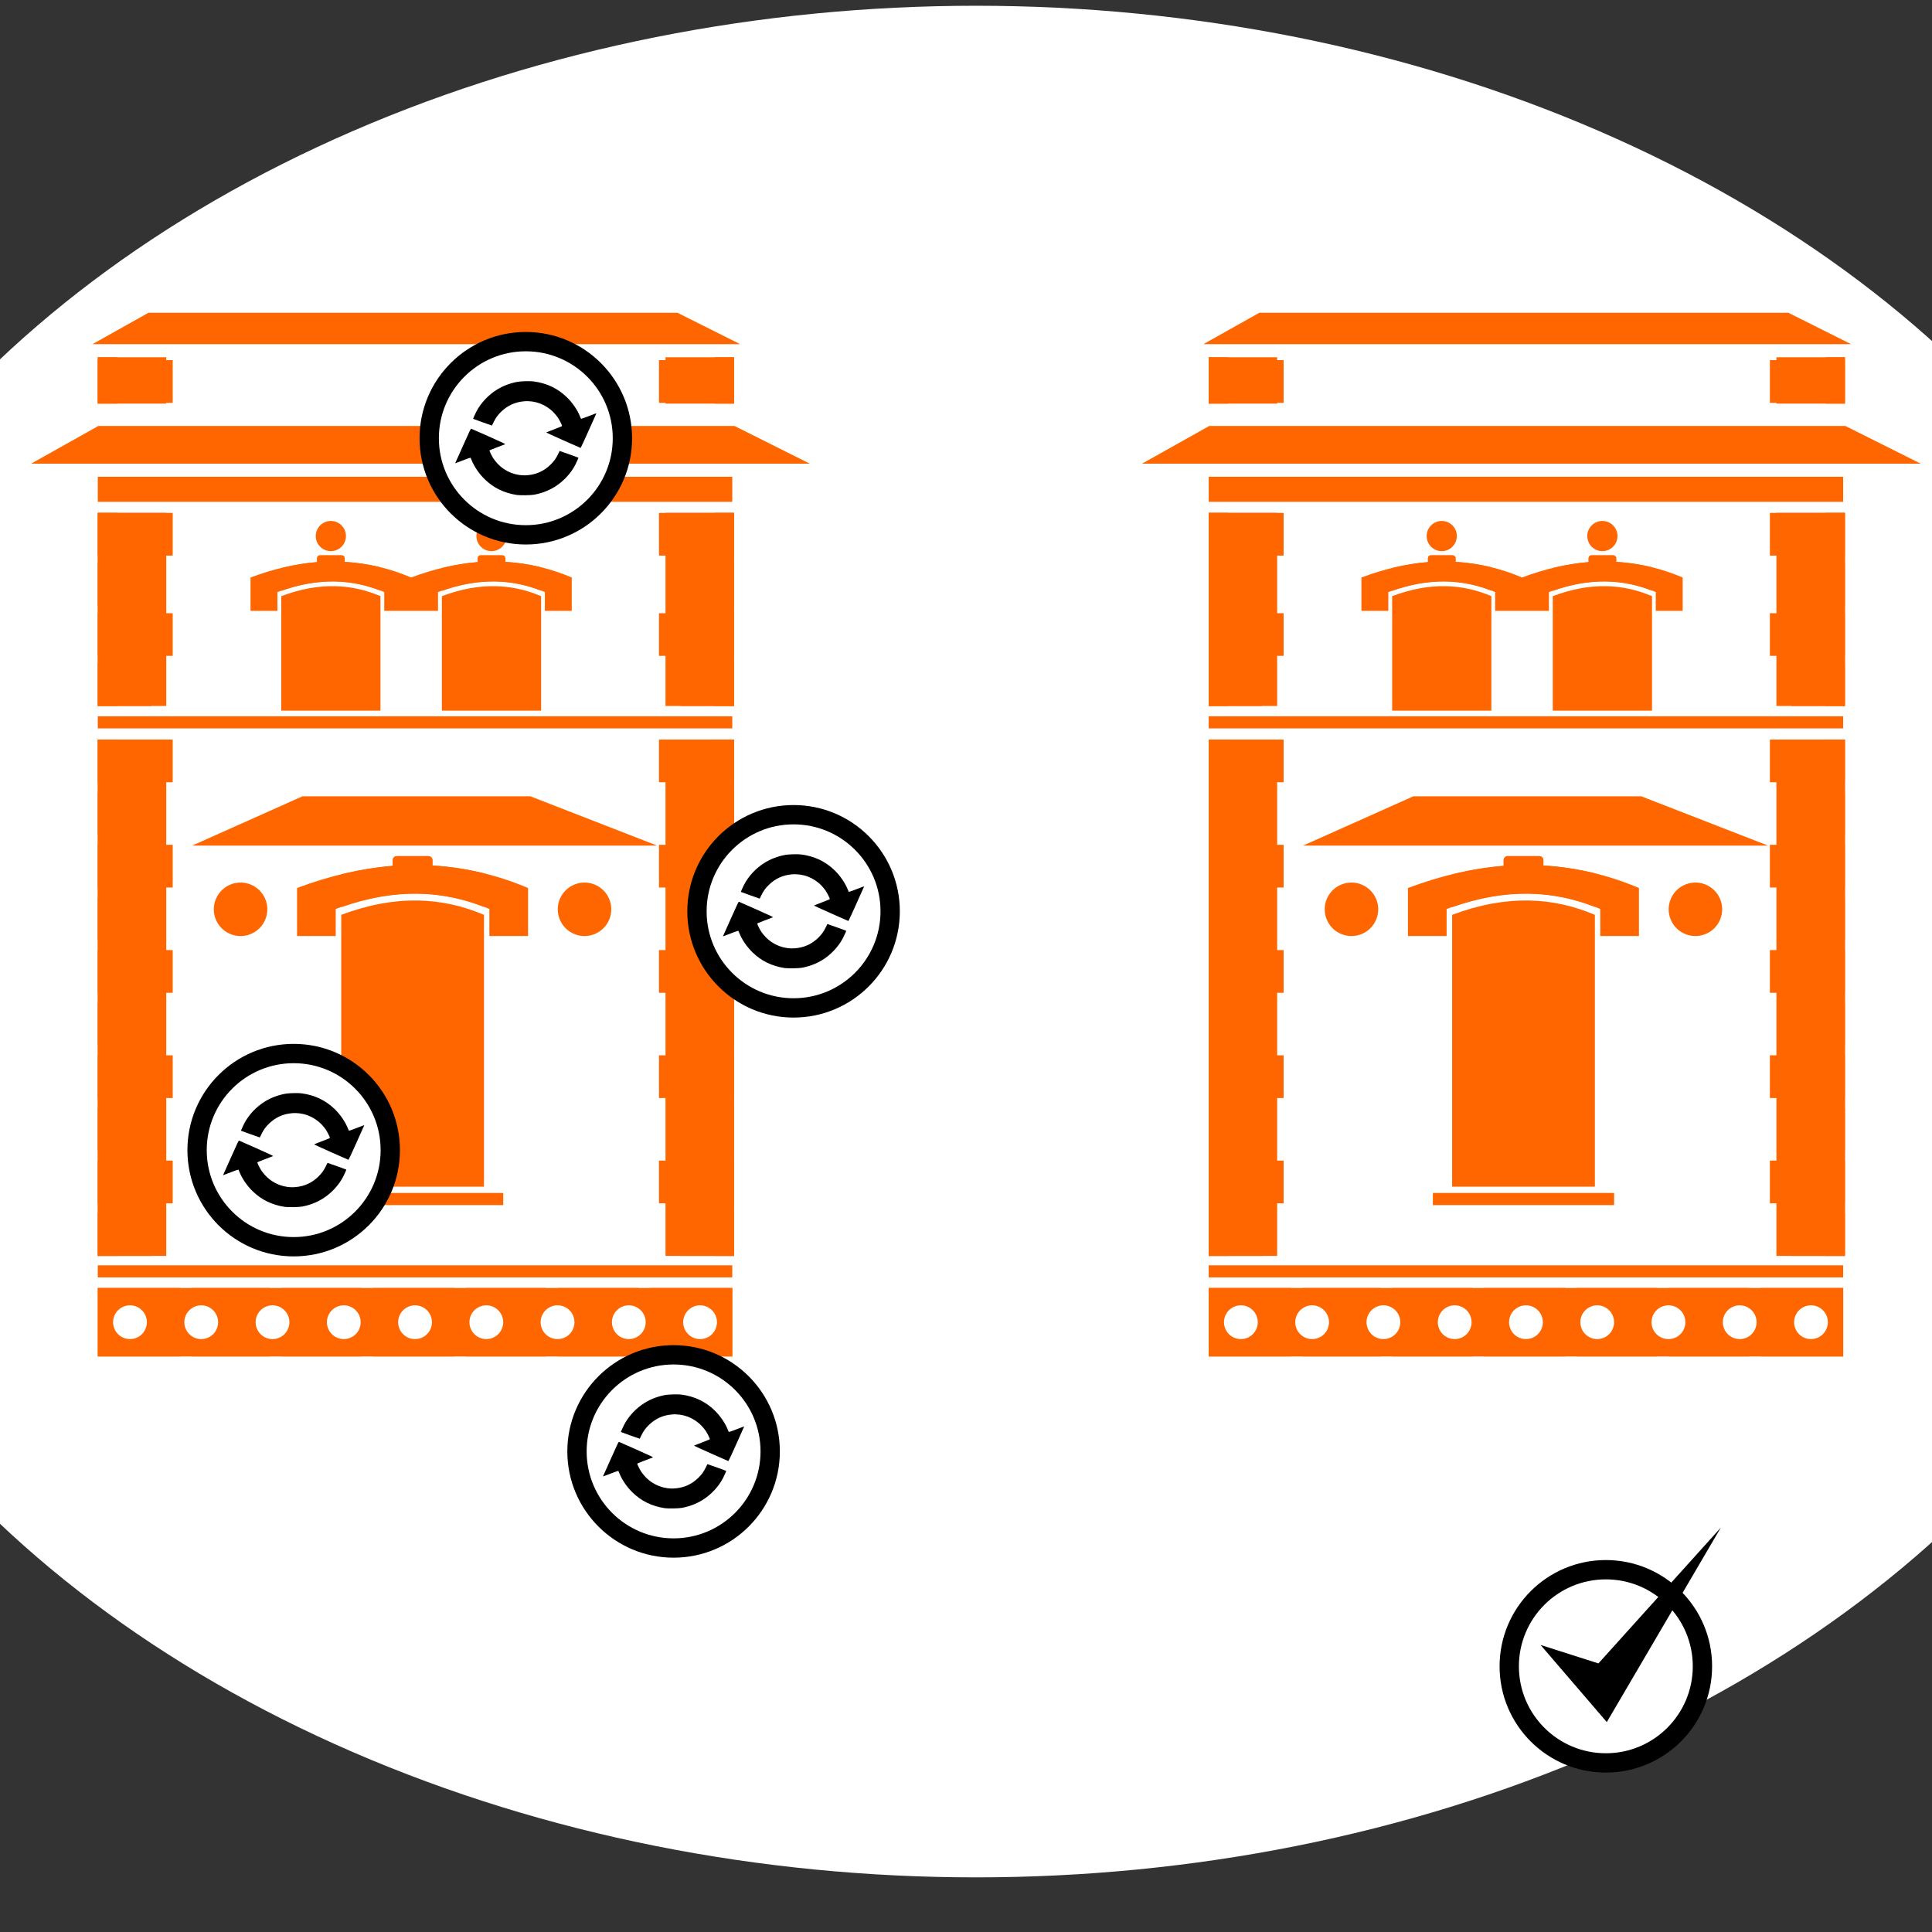 <?xml version="1.0" encoding="UTF-8" standalone="no"?>
<svg xmlns="http://www.w3.org/2000/svg" viewBox="0 0 100 100" height="25" width="25">

    <rect x="0" y="0" width="100" height="100" fill="#333333" stroke="none"/>

    <g id="foro-boario-torri-bg" style="fill:#ff6600;fill-opacity:1">
        <ellipse ry="48.437" rx="64.523" cy="48.735" cx="50.514" id="path8237" style="display:inline;opacity:1;vector-effect:none;fill:#ffffff;fill-opacity:1;stroke:none;stroke-width:1;stroke-linecap:round;stroke-linejoin:round;stroke-miterlimit:4;stroke-dasharray:none;stroke-dashoffset:0;stroke-opacity:1;paint-order:markers fill stroke" />
        <path id="path2178" d="M 7.682 16.189 L 4.789 17.812 L 38.309 17.812 L 35.066 16.189 L 7.682 16.189 z M 65.182 16.189 L 62.289 17.812 L 95.809 17.812 L 92.566 16.189 L 65.182 16.189 z M 5.088 22.049 L 1.609 24 L 41.918 24 L 38.02 22.049 L 5.088 22.049 z M 62.588 22.049 L 59.109 24 L 99.418 24 L 95.52 22.049 L 62.588 22.049 z M 5.062 24.678 L 5.062 25.973 L 37.902 25.973 L 37.902 24.678 L 5.062 24.678 z M 62.562 24.678 L 62.562 25.973 L 95.402 25.973 L 95.402 24.678 L 62.562 24.678 z M 5.061 37.074 L 5.061 37.701 L 37.902 37.701 L 37.902 37.074 L 5.061 37.074 z M 62.561 37.074 L 62.561 37.701 L 95.402 37.701 L 95.402 37.074 L 62.561 37.074 z " style="fill:#ff6600;fill-opacity:1;stroke:none;stroke-width:0.578;stroke-linecap:butt;stroke-linejoin:miter;stroke-miterlimit:4;stroke-dasharray:none;stroke-opacity:1" />
    </g>
    <g id="torri-basso">
        <path id="torri-basso-finestra" d="M 15.658 41.215 L 9.947 43.768 L 34.012 43.768 L 27.449 41.215 L 15.658 41.215 z M 73.158 41.215 L 67.447 43.768 L 91.512 43.768 L 84.949 41.215 L 73.158 41.215 z M 21.617 46.609 C 20.393 46.59 19.082 46.818 17.662 47.352 L 17.662 61.42 L 25.051 61.42 L 25.051 47.352 C 23.98 46.896 22.842 46.629 21.617 46.609 z M 79.117 46.609 C 77.893 46.59 76.582 46.818 75.162 47.352 L 75.162 61.42 L 82.551 61.42 L 82.551 47.352 C 81.48 46.896 80.342 46.629 79.117 46.609 z M 16.664 61.748 L 16.664 62.375 L 26.047 62.375 L 26.047 61.748 L 16.664 61.748 z M 74.164 61.748 L 74.164 62.375 L 83.547 62.375 L 83.547 61.748 L 74.164 61.748 z " style="fill:#ff6600;fill-opacity:1;stroke:none;stroke-width:0.578;stroke-linecap:butt;stroke-linejoin:miter;stroke-miterlimit:4;stroke-dasharray:none;stroke-opacity:1" />
        <path class="identikit-option identikit-option-1 identikit-option-3" id="torri-basso-fregio-grande" d="M 20.539 44.312 C 20.42 44.312 20.328 44.405 20.328 44.523 L 20.328 44.816 C 18.768 44.942 17.123 45.306 15.375 45.963 L 15.375 48.449 L 17.377 48.449 L 17.377 47.049 C 20.435 45.899 23.024 46.068 25.33 47.049 L 25.33 48.449 L 27.332 48.449 L 27.332 45.963 C 25.779 45.302 24.133 44.901 22.383 44.799 L 22.383 44.523 C 22.383 44.405 22.287 44.312 22.168 44.312 L 20.539 44.312 z M 78.039 44.312 C 77.92 44.312 77.828 44.405 77.828 44.523 L 77.828 44.816 C 76.268 44.942 74.623 45.306 72.875 45.963 L 72.875 48.449 L 74.877 48.449 L 74.877 47.049 C 77.935 45.899 80.524 46.068 82.83 47.049 L 82.83 48.449 L 84.832 48.449 L 84.832 45.963 C 83.279 45.302 81.633 44.901 79.883 44.799 L 79.883 44.523 C 79.883 44.405 79.787 44.312 79.668 44.312 L 78.039 44.312 z " style="opacity:1;vector-effect:none;fill:#ff6600;fill-opacity:1;stroke:none;stroke-width:1.237;stroke-linecap:round;stroke-linejoin:round;stroke-miterlimit:4;stroke-dasharray:none;stroke-dashoffset:0;stroke-opacity:1;paint-order:markers fill stroke" />
        <path class="identikit-option identikit-option-2 identikit-option-4" id="torri-basso-fregio-piccolo" d="M 20.539 44.312 C 20.42 44.312 20.328 44.405 20.328 44.523 L 20.328 44.816 C 19.467 44.886 18.578 45.034 17.662 45.258 L 17.662 46.955 C 20.473 45.965 22.889 46.094 25.051 46.943 L 25.051 45.205 C 24.189 44.993 23.303 44.852 22.385 44.799 L 22.385 44.523 C 22.385 44.405 22.287 44.312 22.168 44.312 L 20.539 44.312 z M 78.039 44.312 C 77.92 44.312 77.828 44.405 77.828 44.523 L 77.828 44.816 C 76.967 44.886 76.078 45.034 75.162 45.258 L 75.162 46.955 C 77.973 45.965 80.389 46.094 82.551 46.943 L 82.551 45.205 C 81.689 44.993 80.803 44.852 79.885 44.799 L 79.885 44.523 C 79.885 44.405 79.787 44.312 79.668 44.312 L 78.039 44.312 z " style="opacity:1;vector-effect:none;fill:#ff6600;fill-opacity:1;stroke:none;stroke-width:0.931;stroke-linecap:round;stroke-linejoin:round;stroke-miterlimit:4;stroke-dasharray:none;stroke-dashoffset:0;stroke-opacity:1;paint-order:markers fill stroke" />
        <path class="identikit-option identikit-option-1 identikit-option-2" id="torri-basso-tondi" d="M 12.451 45.682 A 1.384 1.384 0 0 0 11.068 47.066 A 1.384 1.384 0 0 0 12.451 48.449 A 1.384 1.384 0 0 0 13.836 47.066 A 1.384 1.384 0 0 0 12.451 45.682 z M 30.256 45.682 A 1.384 1.384 0 0 0 28.871 47.066 A 1.384 1.384 0 0 0 30.256 48.449 A 1.384 1.384 0 0 0 31.639 47.066 A 1.384 1.384 0 0 0 30.256 45.682 z M 69.951 45.682 A 1.384 1.384 0 0 0 68.568 47.066 A 1.384 1.384 0 0 0 69.951 48.449 A 1.384 1.384 0 0 0 71.336 47.066 A 1.384 1.384 0 0 0 69.951 45.682 z M 87.756 45.682 A 1.384 1.384 0 0 0 86.371 47.066 A 1.384 1.384 0 0 0 87.756 48.449 A 1.384 1.384 0 0 0 89.139 47.066 A 1.384 1.384 0 0 0 87.756 45.682 z " style="opacity:1;vector-effect:none;fill:#ff6600;fill-opacity:1;stroke:none;stroke-width:1;stroke-linecap:round;stroke-linejoin:round;stroke-miterlimit:4;stroke-dasharray:none;stroke-dashoffset:0;stroke-opacity:1;paint-order:markers fill stroke" />
        <g id="g2298" style="display:inline" transform="translate(-78.937,48.378)">
            <circle r="5" cy="11.153" cx="94.138" id="circle2294" style="opacity:1;vector-effect:none;fill:#ffffff;fill-opacity:1;stroke:#000000;stroke-width:1;stroke-linecap:round;stroke-linejoin:round;stroke-miterlimit:4;stroke-dasharray:none;stroke-dashoffset:0;stroke-opacity:1;paint-order:markers fill stroke" />
            <path style="fill:#000000;stroke-width:0.014" d="m 93.68,14.091 c -0.667,-0.103 -1.207,-0.366 -1.669,-0.815 -0.294,-0.285 -0.555,-0.67 -0.688,-1.015 -0.018,-0.047 -0.038,-0.091 -0.044,-0.098 -0.009,-0.01 -0.276,0.086 -0.732,0.264 -0.064,0.025 -0.068,0.025 -0.056,0.002 0.007,-0.014 0.188,-0.419 0.403,-0.901 0.354,-0.794 0.393,-0.875 0.42,-0.868 0.016,0.004 0.424,0.184 0.907,0.4 0.827,0.37 0.875,0.393 0.836,0.408 -0.023,0.009 -0.214,0.081 -0.424,0.161 -0.346,0.132 -0.381,0.148 -0.374,0.174 0.022,0.076 0.143,0.31 0.215,0.418 0.044,0.067 0.141,0.184 0.214,0.26 0.404,0.421 0.968,0.635 1.541,0.585 0.46,-0.04 0.844,-0.215 1.177,-0.534 0.177,-0.171 0.286,-0.319 0.392,-0.536 0.048,-0.098 0.089,-0.181 0.091,-0.184 0.003,-0.004 0.963,0.338 0.973,0.347 0.007,0.006 -0.098,0.243 -0.163,0.369 -0.234,0.454 -0.63,0.875 -1.079,1.149 -0.318,0.194 -0.663,0.325 -1.054,0.398 -0.166,0.031 -0.719,0.04 -0.886,0.015 z m 2.396,-2.832 c -0.485,-0.217 -0.882,-0.398 -0.882,-0.403 1.08e-4,-0.005 0.187,-0.079 0.414,-0.166 0.376,-0.143 0.413,-0.159 0.405,-0.186 -0.022,-0.076 -0.143,-0.31 -0.215,-0.419 C 95.755,10.019 95.659,9.903 95.586,9.826 95.182,9.406 94.618,9.191 94.045,9.241 93.586,9.281 93.201,9.456 92.868,9.776 92.691,9.946 92.582,10.095 92.476,10.312 c -0.048,0.098 -0.089,0.181 -0.091,0.184 -0.003,0.004 -0.963,-0.338 -0.973,-0.347 -0.007,-0.006 0.098,-0.243 0.163,-0.369 0.234,-0.454 0.63,-0.875 1.079,-1.149 0.322,-0.196 0.67,-0.327 1.062,-0.399 0.167,-0.031 0.645,-0.043 0.816,-0.021 0.682,0.088 1.255,0.359 1.732,0.822 0.294,0.285 0.555,0.67 0.688,1.015 0.018,0.047 0.038,0.091 0.044,0.098 0.009,0.01 0.276,-0.086 0.732,-0.264 0.064,-0.025 0.068,-0.025 0.056,-0.002 -0.007,0.014 -0.188,0.419 -0.403,0.9 -0.215,0.481 -0.397,0.875 -0.406,0.875 -0.009,-1.85e-4 -0.412,-0.178 -0.898,-0.395 z" id="path2296" />
        </g>
    </g>
    <g id="torri-bordo">
        <path class="identikit-option identikit-option-1" id="torri-bordo-scacchi" d="M 5.061 18.641 L 5.061 20.852 L 8.939 20.852 L 8.939 18.641 L 5.061 18.641 z M 34.109 18.641 L 34.109 20.852 L 37.99 20.852 L 37.99 18.641 L 34.109 18.641 z M 62.561 18.641 L 62.561 20.852 L 66.439 20.852 L 66.439 18.641 L 62.561 18.641 z M 91.609 18.641 L 91.609 20.852 L 95.49 20.852 L 95.49 18.641 L 91.609 18.641 z M 5.061 26.547 L 5.061 28.758 L 8.939 28.758 L 8.939 26.547 L 5.061 26.547 z M 34.109 26.547 L 34.109 28.758 L 37.99 28.758 L 37.99 26.547 L 34.109 26.547 z M 62.561 26.547 L 62.561 28.758 L 66.439 28.758 L 66.439 26.547 L 62.561 26.547 z M 91.609 26.547 L 91.609 28.758 L 95.49 28.758 L 95.49 26.547 L 91.609 26.547 z M 5.061 29.143 L 5.061 31.354 L 7.824 31.354 L 7.824 29.143 L 5.061 29.143 z M 35.227 29.143 L 35.227 31.354 L 37.99 31.354 L 37.99 29.143 L 35.227 29.143 z M 62.561 29.143 L 62.561 31.354 L 65.324 31.354 L 65.324 29.143 L 62.561 29.143 z M 92.727 29.143 L 92.727 31.354 L 95.49 31.354 L 95.49 29.143 L 92.727 29.143 z M 5.061 31.74 L 5.061 33.947 L 8.939 33.947 L 8.939 31.74 L 5.061 31.74 z M 34.109 31.74 L 34.109 33.947 L 37.99 33.947 L 37.99 31.74 L 34.109 31.74 z M 62.561 31.74 L 62.561 33.947 L 66.439 33.947 L 66.439 31.74 L 62.561 31.74 z M 91.609 31.74 L 91.609 33.947 L 95.49 33.947 L 95.49 31.74 L 91.609 31.74 z M 5.061 34.334 L 5.061 36.541 L 7.824 36.541 L 7.824 34.334 L 5.061 34.334 z M 35.227 34.334 L 35.227 36.541 L 37.99 36.541 L 37.99 34.334 L 35.227 34.334 z M 62.561 34.334 L 62.561 36.541 L 65.324 36.541 L 65.324 34.334 L 62.561 34.334 z M 92.727 34.334 L 92.727 36.541 L 95.49 36.541 L 95.49 34.334 L 92.727 34.334 z M 5.061 38.279 L 5.061 40.49 L 8.939 40.49 L 8.939 38.279 L 5.061 38.279 z M 34.109 38.279 L 34.109 40.49 L 37.99 40.49 L 37.99 38.279 L 34.109 38.279 z M 62.561 38.279 L 62.561 40.49 L 66.439 40.49 L 66.439 38.279 L 62.561 38.279 z M 91.609 38.279 L 91.609 40.49 L 95.49 40.49 L 95.49 38.279 L 91.609 38.279 z M 5.061 41.006 L 5.061 43.213 L 7.824 43.213 L 7.824 41.006 L 5.061 41.006 z M 35.227 41.006 L 35.227 43.213 L 37.99 43.213 L 37.99 41.006 L 35.227 41.006 z M 62.561 41.006 L 62.561 43.213 L 65.324 43.213 L 65.324 41.006 L 62.561 41.006 z M 92.727 41.006 L 92.727 43.213 L 95.49 43.213 L 95.49 41.006 L 92.727 41.006 z M 5.061 43.727 L 5.061 45.938 L 8.939 45.938 L 8.939 43.727 L 5.061 43.727 z M 34.109 43.727 L 34.109 45.938 L 37.99 45.938 L 37.99 43.727 L 34.109 43.727 z M 62.561 43.727 L 62.561 45.938 L 66.439 45.938 L 66.439 43.727 L 62.561 43.727 z M 91.609 43.727 L 91.609 45.938 L 95.49 45.938 L 95.49 43.727 L 91.609 43.727 z M 5.061 46.453 L 5.061 48.66 L 7.824 48.66 L 7.824 46.453 L 5.061 46.453 z M 35.227 46.453 L 35.227 48.66 L 37.99 48.66 L 37.99 46.453 L 35.227 46.453 z M 62.561 46.453 L 62.561 48.66 L 65.324 48.66 L 65.324 46.453 L 62.561 46.453 z M 92.727 46.453 L 92.727 48.66 L 95.49 48.66 L 95.49 46.453 L 92.727 46.453 z M 5.061 49.176 L 5.061 51.387 L 8.939 51.387 L 8.939 49.176 L 5.061 49.176 z M 34.109 49.176 L 34.109 51.387 L 37.99 51.387 L 37.99 49.176 L 34.109 49.176 z M 62.561 49.176 L 62.561 51.387 L 66.439 51.387 L 66.439 49.176 L 62.561 49.176 z M 91.609 49.176 L 91.609 51.387 L 95.49 51.387 L 95.49 49.176 L 91.609 49.176 z M 5.061 51.902 L 5.061 54.109 L 7.824 54.109 L 7.824 51.902 L 5.061 51.902 z M 35.227 51.902 L 35.227 54.109 L 37.99 54.109 L 37.99 51.902 L 35.227 51.902 z M 62.561 51.902 L 62.561 54.109 L 65.324 54.109 L 65.324 51.902 L 62.561 51.902 z M 92.727 51.902 L 92.727 54.109 L 95.49 54.109 L 95.49 51.902 L 92.727 51.902 z M 5.061 54.623 L 5.061 56.834 L 8.939 56.834 L 8.939 54.623 L 5.061 54.623 z M 34.109 54.623 L 34.109 56.834 L 37.99 56.834 L 37.99 54.623 L 34.109 54.623 z M 62.561 54.623 L 62.561 56.834 L 66.439 56.834 L 66.439 54.623 L 62.561 54.623 z M 91.609 54.623 L 91.609 56.834 L 95.49 56.834 L 95.49 54.623 L 91.609 54.623 z M 5.061 57.346 L 5.061 59.557 L 7.824 59.557 L 7.824 57.346 L 5.061 57.346 z M 35.227 57.346 L 35.227 59.557 L 37.99 59.557 L 37.99 57.346 L 35.227 57.346 z M 62.561 57.346 L 62.561 59.557 L 65.324 59.557 L 65.324 57.346 L 62.561 57.346 z M 92.727 57.346 L 92.727 59.557 L 95.49 59.557 L 95.49 57.346 L 92.727 57.346 z M 5.061 60.072 L 5.061 62.283 L 8.939 62.283 L 8.939 60.072 L 5.061 60.072 z M 34.109 60.072 L 34.109 62.283 L 37.99 62.283 L 37.99 60.072 L 34.109 60.072 z M 62.561 60.072 L 62.561 62.283 L 66.439 62.283 L 66.439 60.072 L 62.561 60.072 z M 91.609 60.072 L 91.609 62.283 L 95.49 62.283 L 95.49 60.072 L 91.609 60.072 z M 5.061 62.795 L 5.061 65.006 L 7.824 65.006 L 7.824 62.795 L 5.061 62.795 z M 35.227 62.795 L 35.227 65.006 L 37.99 65.006 L 37.99 62.795 L 35.227 62.795 z M 62.561 62.795 L 62.561 65.006 L 65.324 65.006 L 65.324 62.795 L 62.561 62.795 z M 92.727 62.795 L 92.727 65.006 L 95.49 65.006 L 95.49 62.795 L 92.727 62.795 z " style="opacity:1;vector-effect:none;fill:#ff6600;fill-opacity:1;stroke:none;stroke-width:0.606;stroke-linecap:round;stroke-linejoin:round;stroke-miterlimit:4;stroke-dasharray:none;stroke-dashoffset:0;stroke-opacity:1;paint-order:markers fill stroke" />
        <path class="identikit-option identikit-option-2" id="torri-bordo-grande" d="M 5.061 18.492 L 5.061 20.891 L 8.605 20.891 L 8.605 18.492 L 5.061 18.492 z M 34.447 18.492 L 34.447 20.891 L 37.992 20.891 L 37.992 18.492 L 34.447 18.492 z M 62.561 18.492 L 62.561 20.891 L 66.105 20.891 L 66.105 18.492 L 62.561 18.492 z M 91.947 18.492 L 91.947 20.891 L 95.492 20.891 L 95.492 18.492 L 91.947 18.492 z M 5.061 26.547 L 5.061 36.541 L 8.605 36.541 L 8.605 26.547 L 5.061 26.547 z M 34.447 26.547 L 34.447 36.541 L 37.992 36.541 L 37.992 26.547 L 34.447 26.547 z M 62.561 26.547 L 62.561 36.541 L 66.105 36.541 L 66.105 26.547 L 62.561 26.547 z M 91.947 26.547 L 91.947 36.541 L 95.492 36.541 L 95.492 26.547 L 91.947 26.547 z M 5.061 38.279 L 5.061 65.006 L 8.605 65.006 L 8.605 38.279 L 5.061 38.279 z M 34.447 38.279 L 34.447 65.006 L 37.992 65.006 L 37.992 38.279 L 34.447 38.279 z M 62.561 38.279 L 62.561 65.006 L 66.105 65.006 L 66.105 38.279 L 62.561 38.279 z M 91.947 38.279 L 91.947 65.006 L 95.492 65.006 L 95.492 38.279 L 91.947 38.279 z " style="opacity:1;vector-effect:none;fill:#ff6600;fill-opacity:1;stroke:none;stroke-width:2.388;stroke-linecap:round;stroke-linejoin:round;stroke-miterlimit:4;stroke-dasharray:none;stroke-dashoffset:0;stroke-opacity:1;paint-order:markers fill stroke" />
        <path class="identikit-option identikit-option-3" id="torri-bordo-piccolo" d="M 5.061 18.492 L 5.061 20.891 L 6.059 20.891 L 6.059 18.492 L 5.061 18.492 z M 36.992 18.492 L 36.992 20.891 L 37.992 20.891 L 37.992 18.492 L 36.992 18.492 z M 62.561 18.492 L 62.561 20.891 L 63.559 20.891 L 63.559 18.492 L 62.561 18.492 z M 94.492 18.492 L 94.492 20.891 L 95.492 20.891 L 95.492 18.492 L 94.492 18.492 z M 5.061 26.547 L 5.061 36.541 L 6.059 36.541 L 6.059 26.547 L 5.061 26.547 z M 36.992 26.547 L 36.992 36.541 L 37.992 36.541 L 37.992 26.547 L 36.992 26.547 z M 62.561 26.547 L 62.561 36.541 L 63.559 36.541 L 63.559 26.547 L 62.561 26.547 z M 94.492 26.547 L 94.492 36.541 L 95.492 36.541 L 95.492 26.547 L 94.492 26.547 z M 5.061 38.279 L 5.061 65.006 L 6.059 65.006 L 6.059 38.279 L 5.061 38.279 z M 36.992 38.279 L 36.992 65.006 L 37.992 65.006 L 37.992 38.279 L 36.992 38.279 z M 62.561 38.279 L 62.561 65.006 L 63.559 65.006 L 63.559 38.279 L 62.561 38.279 z M 94.492 38.279 L 94.492 65.006 L 95.492 65.006 L 95.492 38.279 L 94.492 38.279 z " style="opacity:1;vector-effect:none;fill:#ff6600;fill-opacity:1;stroke:none;stroke-width:2.388;stroke-linecap:round;stroke-linejoin:round;stroke-miterlimit:4;stroke-dasharray:none;stroke-dashoffset:0;stroke-opacity:1;paint-order:markers fill stroke" />
        <g transform="translate(-53.063,36.016)" style="display:inline" id="g2292">
            <circle style="opacity:1;vector-effect:none;fill:#ffffff;fill-opacity:1;stroke:#000000;stroke-width:1;stroke-linecap:round;stroke-linejoin:round;stroke-miterlimit:4;stroke-dasharray:none;stroke-dashoffset:0;stroke-opacity:1;paint-order:markers fill stroke" id="circle2288" cx="94.138" cy="11.153" r="5" />
            <path id="path2290" d="m 93.68,14.091 c -0.667,-0.103 -1.207,-0.366 -1.669,-0.815 -0.294,-0.285 -0.555,-0.67 -0.688,-1.015 -0.018,-0.047 -0.038,-0.091 -0.044,-0.098 -0.009,-0.01 -0.276,0.086 -0.732,0.264 -0.064,0.025 -0.068,0.025 -0.056,0.002 0.007,-0.014 0.188,-0.419 0.403,-0.901 0.354,-0.794 0.393,-0.875 0.42,-0.868 0.016,0.004 0.424,0.184 0.907,0.4 0.827,0.37 0.875,0.393 0.836,0.408 -0.023,0.009 -0.214,0.081 -0.424,0.161 -0.346,0.132 -0.381,0.148 -0.374,0.174 0.022,0.076 0.143,0.31 0.215,0.418 0.044,0.067 0.141,0.184 0.214,0.26 0.404,0.421 0.968,0.635 1.541,0.585 0.46,-0.04 0.844,-0.215 1.177,-0.534 0.177,-0.171 0.286,-0.319 0.392,-0.536 0.048,-0.098 0.089,-0.181 0.091,-0.184 0.003,-0.004 0.963,0.338 0.973,0.347 0.007,0.006 -0.098,0.243 -0.163,0.369 -0.234,0.454 -0.63,0.875 -1.079,1.149 -0.318,0.194 -0.663,0.325 -1.054,0.398 -0.166,0.031 -0.719,0.04 -0.886,0.015 z m 2.396,-2.832 c -0.485,-0.217 -0.882,-0.398 -0.882,-0.403 1.08e-4,-0.005 0.187,-0.079 0.414,-0.166 0.376,-0.143 0.413,-0.159 0.405,-0.186 -0.022,-0.076 -0.143,-0.31 -0.215,-0.419 C 95.755,10.019 95.659,9.903 95.586,9.826 95.182,9.406 94.618,9.191 94.045,9.241 93.586,9.281 93.201,9.456 92.868,9.776 92.691,9.946 92.582,10.095 92.476,10.312 c -0.048,0.098 -0.089,0.181 -0.091,0.184 -0.003,0.004 -0.963,-0.338 -0.973,-0.347 -0.007,-0.006 0.098,-0.243 0.163,-0.369 0.234,-0.454 0.63,-0.875 1.079,-1.149 0.322,-0.196 0.67,-0.327 1.062,-0.399 0.167,-0.031 0.645,-0.043 0.816,-0.021 0.682,0.088 1.255,0.359 1.732,0.822 0.294,0.285 0.555,0.67 0.688,1.015 0.018,0.047 0.038,0.091 0.044,0.098 0.009,0.01 0.276,-0.086 0.732,-0.264 0.064,-0.025 0.068,-0.025 0.056,-0.002 -0.007,0.014 -0.188,0.419 -0.403,0.9 -0.215,0.481 -0.397,0.875 -0.406,0.875 -0.009,-1.85e-4 -0.412,-0.178 -0.898,-0.395 z" style="fill:#000000;stroke-width:0.014" />
        </g>
    </g>
    <g id="torri-base">
        <path id="rect2212" d="M 5.061 65.492 L 5.061 66.117 L 37.902 66.117 L 37.902 65.492 L 5.061 65.492 z M 62.561 65.492 L 62.561 66.117 L 95.402 66.117 L 95.402 65.492 L 62.561 65.492 z " style="opacity:1;vector-effect:none;fill:#ff6600;fill-opacity:1;stroke:none;stroke-width:1.113;stroke-linecap:round;stroke-linejoin:round;stroke-miterlimit:4;stroke-dasharray:none;stroke-dashoffset:0;stroke-opacity:1;paint-order:markers fill stroke" />
        <path class="identikit-option identikit-option-2" id="torri-base-scacchi" d="M 5.062 66.666 L 5.062 70.209 L 9.332 70.209 L 9.332 66.666 L 5.062 66.666 z M 9.93 66.666 L 9.93 70.209 L 13.955 70.209 L 13.955 66.666 L 9.93 66.666 z M 14.551 66.666 L 14.551 70.209 L 18.715 70.209 L 18.715 66.666 L 14.551 66.666 z M 19.309 66.666 L 19.309 70.209 L 23.52 70.209 L 23.52 66.666 L 19.309 66.666 z M 24.113 66.666 L 24.113 70.209 L 28.277 70.209 L 28.277 66.666 L 24.113 66.666 z M 28.873 66.666 L 28.873 70.209 L 33.037 70.209 L 33.037 66.666 L 28.873 66.666 z M 33.631 66.666 L 33.631 70.209 L 37.904 70.209 L 37.904 66.666 L 33.631 66.666 z M 62.562 66.666 L 62.562 70.209 L 66.832 70.209 L 66.832 66.666 L 62.562 66.666 z M 67.43 66.666 L 67.43 70.209 L 71.455 70.209 L 71.455 66.666 L 67.43 66.666 z M 72.051 66.666 L 72.051 70.209 L 76.215 70.209 L 76.215 66.666 L 72.051 66.666 z M 76.809 66.666 L 76.809 70.209 L 81.02 70.209 L 81.02 66.666 L 76.809 66.666 z M 81.613 66.666 L 81.613 70.209 L 85.777 70.209 L 85.777 66.666 L 81.613 66.666 z M 86.373 66.666 L 86.373 70.209 L 90.537 70.209 L 90.537 66.666 L 86.373 66.666 z M 91.131 66.666 L 91.131 70.209 L 95.404 70.209 L 95.404 66.666 L 91.131 66.666 z " style="opacity:1;vector-effect:none;fill:#ff6600;fill-opacity:1;stroke:none;stroke-width:2.647;stroke-linecap:round;stroke-linejoin:round;stroke-miterlimit:4;stroke-dasharray:none;stroke-dashoffset:0;stroke-opacity:1;paint-order:markers fill stroke" />
        <path class="identikit-option identikit-option-1 identikit-option-3" id="torri-base-unico" d="M 5.061 66.666 L 5.061 70.209 L 37.902 70.209 L 37.902 66.666 L 5.061 66.666 z M 62.561 66.666 L 62.561 70.209 L 95.402 70.209 L 95.402 66.666 L 62.561 66.666 z " style="opacity:1;vector-effect:none;fill:#ff6600;fill-opacity:1;stroke:none;stroke-width:2.647;stroke-linecap:round;stroke-linejoin:round;stroke-miterlimit:4;stroke-dasharray:none;stroke-dashoffset:0;stroke-opacity:1;paint-order:markers fill stroke" />
        <path class="identikit-option identikit-option-3" id="torri-base-tondi" d="M 6.729 67.564 A 0.874 0.874 0 0 0 5.854 68.439 A 0.874 0.874 0 0 0 6.729 69.311 A 0.874 0.874 0 0 0 7.602 68.439 A 0.874 0.874 0 0 0 6.729 67.564 z M 10.418 67.564 A 0.874 0.874 0 0 0 9.543 68.439 A 0.874 0.874 0 0 0 10.418 69.311 A 0.874 0.874 0 0 0 11.289 68.439 A 0.874 0.874 0 0 0 10.418 67.564 z M 14.107 67.564 A 0.874 0.874 0 0 0 13.232 68.439 A 0.874 0.874 0 0 0 14.107 69.311 A 0.874 0.874 0 0 0 14.979 68.439 A 0.874 0.874 0 0 0 14.107 67.564 z M 17.793 67.564 A 0.874 0.874 0 0 0 16.922 68.439 A 0.874 0.874 0 0 0 17.793 69.311 A 0.874 0.874 0 0 0 18.668 68.439 A 0.874 0.874 0 0 0 17.793 67.564 z M 21.482 67.564 A 0.874 0.874 0 0 0 20.609 68.439 A 0.874 0.874 0 0 0 21.482 69.311 A 0.874 0.874 0 0 0 22.357 68.439 A 0.874 0.874 0 0 0 21.482 67.564 z M 25.17 67.564 A 0.874 0.874 0 0 0 24.299 68.439 A 0.874 0.874 0 0 0 25.17 69.311 A 0.874 0.874 0 0 0 26.045 68.439 A 0.874 0.874 0 0 0 25.17 67.564 z M 28.859 67.564 A 0.874 0.874 0 0 0 27.984 68.439 A 0.874 0.874 0 0 0 28.859 69.311 A 0.874 0.874 0 0 0 29.734 68.439 A 0.874 0.874 0 0 0 28.859 67.564 z M 32.549 67.564 A 0.874 0.874 0 0 0 31.674 68.439 A 0.874 0.874 0 0 0 32.549 69.311 A 0.874 0.874 0 0 0 33.42 68.439 A 0.874 0.874 0 0 0 32.549 67.564 z M 36.238 67.564 A 0.874 0.874 0 0 0 35.363 68.439 A 0.874 0.874 0 0 0 36.238 69.311 A 0.874 0.874 0 0 0 37.109 68.439 A 0.874 0.874 0 0 0 36.238 67.564 z M 64.229 67.564 A 0.874 0.874 0 0 0 63.354 68.439 A 0.874 0.874 0 0 0 64.229 69.311 A 0.874 0.874 0 0 0 65.102 68.439 A 0.874 0.874 0 0 0 64.229 67.564 z M 67.918 67.564 A 0.874 0.874 0 0 0 67.043 68.439 A 0.874 0.874 0 0 0 67.918 69.311 A 0.874 0.874 0 0 0 68.789 68.439 A 0.874 0.874 0 0 0 67.918 67.564 z M 71.607 67.564 A 0.874 0.874 0 0 0 70.732 68.439 A 0.874 0.874 0 0 0 71.607 69.311 A 0.874 0.874 0 0 0 72.479 68.439 A 0.874 0.874 0 0 0 71.607 67.564 z M 75.293 67.564 A 0.874 0.874 0 0 0 74.422 68.439 A 0.874 0.874 0 0 0 75.293 69.311 A 0.874 0.874 0 0 0 76.168 68.439 A 0.874 0.874 0 0 0 75.293 67.564 z M 78.982 67.564 A 0.874 0.874 0 0 0 78.109 68.439 A 0.874 0.874 0 0 0 78.982 69.311 A 0.874 0.874 0 0 0 79.857 68.439 A 0.874 0.874 0 0 0 78.982 67.564 z M 82.67 67.564 A 0.874 0.874 0 0 0 81.799 68.439 A 0.874 0.874 0 0 0 82.67 69.311 A 0.874 0.874 0 0 0 83.545 68.439 A 0.874 0.874 0 0 0 82.67 67.564 z M 86.359 67.564 A 0.874 0.874 0 0 0 85.484 68.439 A 0.874 0.874 0 0 0 86.359 69.311 A 0.874 0.874 0 0 0 87.234 68.439 A 0.874 0.874 0 0 0 86.359 67.564 z M 90.049 67.564 A 0.874 0.874 0 0 0 89.174 68.439 A 0.874 0.874 0 0 0 90.049 69.311 A 0.874 0.874 0 0 0 90.92 68.439 A 0.874 0.874 0 0 0 90.049 67.564 z M 93.738 67.564 A 0.874 0.874 0 0 0 92.863 68.439 A 0.874 0.874 0 0 0 93.738 69.311 A 0.874 0.874 0 0 0 94.609 68.439 A 0.874 0.874 0 0 0 93.738 67.564 z " style="opacity:1;vector-effect:none;fill:#ffffff;fill-opacity:1;stroke:none;stroke-width:1.45;stroke-linecap:round;stroke-linejoin:round;stroke-miterlimit:4;stroke-dasharray:none;stroke-dashoffset:0;stroke-opacity:1;paint-order:markers fill stroke" />
        <g id="g2286" style="display:inline" transform="translate(-59.273,63.972)">
            <circle r="5" cy="11.153" cx="94.138" id="circle2282" style="opacity:1;vector-effect:none;fill:#ffffff;fill-opacity:1;stroke:#000000;stroke-width:1;stroke-linecap:round;stroke-linejoin:round;stroke-miterlimit:4;stroke-dasharray:none;stroke-dashoffset:0;stroke-opacity:1;paint-order:markers fill stroke" />
            <path style="fill:#000000;stroke-width:0.014" d="m 93.68,14.091 c -0.667,-0.103 -1.207,-0.366 -1.669,-0.815 -0.294,-0.285 -0.555,-0.67 -0.688,-1.015 -0.018,-0.047 -0.038,-0.091 -0.044,-0.098 -0.009,-0.01 -0.276,0.086 -0.732,0.264 -0.064,0.025 -0.068,0.025 -0.056,0.002 0.007,-0.014 0.188,-0.419 0.403,-0.901 0.354,-0.794 0.393,-0.875 0.42,-0.868 0.016,0.004 0.424,0.184 0.907,0.4 0.827,0.37 0.875,0.393 0.836,0.408 -0.023,0.009 -0.214,0.081 -0.424,0.161 -0.346,0.132 -0.381,0.148 -0.374,0.174 0.022,0.076 0.143,0.31 0.215,0.418 0.044,0.067 0.141,0.184 0.214,0.26 0.404,0.421 0.968,0.635 1.541,0.585 0.46,-0.04 0.844,-0.215 1.177,-0.534 0.177,-0.171 0.286,-0.319 0.392,-0.536 0.048,-0.098 0.089,-0.181 0.091,-0.184 0.003,-0.004 0.963,0.338 0.973,0.347 0.007,0.006 -0.098,0.243 -0.163,0.369 -0.234,0.454 -0.63,0.875 -1.079,1.149 -0.318,0.194 -0.663,0.325 -1.054,0.398 -0.166,0.031 -0.719,0.04 -0.886,0.015 z m 2.396,-2.832 c -0.485,-0.217 -0.882,-0.398 -0.882,-0.403 1.08e-4,-0.005 0.187,-0.079 0.414,-0.166 0.376,-0.143 0.413,-0.159 0.405,-0.186 -0.022,-0.076 -0.143,-0.31 -0.215,-0.419 C 95.755,10.019 95.659,9.903 95.586,9.826 95.182,9.406 94.618,9.191 94.045,9.241 93.586,9.281 93.201,9.456 92.868,9.776 92.691,9.946 92.582,10.095 92.476,10.312 c -0.048,0.098 -0.089,0.181 -0.091,0.184 -0.003,0.004 -0.963,-0.338 -0.973,-0.347 -0.007,-0.006 0.098,-0.243 0.163,-0.369 0.234,-0.454 0.63,-0.875 1.079,-1.149 0.322,-0.196 0.67,-0.327 1.062,-0.399 0.167,-0.031 0.645,-0.043 0.816,-0.021 0.682,0.088 1.255,0.359 1.732,0.822 0.294,0.285 0.555,0.67 0.688,1.015 0.018,0.047 0.038,0.091 0.044,0.098 0.009,0.01 0.276,-0.086 0.732,-0.264 0.064,-0.025 0.068,-0.025 0.056,-0.002 -0.007,0.014 -0.188,0.419 -0.403,0.9 -0.215,0.481 -0.397,0.875 -0.406,0.875 -0.009,-1.85e-4 -0.412,-0.178 -0.898,-0.395 z" id="path2284" />
        </g>
    </g>
    <g id="torri-alto">
        <path style="opacity:1;vector-effect:none;fill:#ff6600;fill-opacity:1;stroke:none;stroke-width:0.531;stroke-linecap:round;stroke-linejoin:round;stroke-miterlimit:4;stroke-dasharray:none;stroke-dashoffset:0;stroke-opacity:1;paint-order:markers fill stroke" d="M 17.307 30.34 C 16.455 30.326 15.544 30.486 14.557 30.857 L 14.557 36.783 L 19.693 36.783 L 19.693 30.857 C 18.949 30.541 18.158 30.353 17.307 30.34 z M 25.621 30.34 C 24.77 30.326 23.858 30.486 22.871 30.857 L 22.871 36.783 L 28.008 36.783 L 28.008 30.857 C 27.263 30.541 26.473 30.353 25.621 30.34 z M 74.807 30.34 C 73.955 30.326 73.044 30.486 72.057 30.857 L 72.057 36.783 L 77.193 36.783 L 77.193 30.857 C 76.449 30.541 75.658 30.353 74.807 30.34 z M 83.121 30.34 C 82.27 30.326 81.358 30.486 80.371 30.857 L 80.371 36.783 L 85.508 36.783 L 85.508 30.857 C 84.763 30.541 83.973 30.353 83.121 30.34 z " id="torri-finestre" />
        <path class="identikit-option identikit-option-1 identikit-option-3" id="torri-fregio-grande" style="opacity:1;vector-effect:none;fill:#ff6600;fill-opacity:1;stroke:none;stroke-width:0.86;stroke-linecap:round;stroke-linejoin:round;stroke-miterlimit:4;stroke-dasharray:none;stroke-dashoffset:0;stroke-opacity:1;paint-order:markers fill stroke" d="M 16.559 28.744 C 16.476 28.744 16.412 28.808 16.412 28.891 L 16.412 29.094 C 15.327 29.181 14.182 29.434 12.967 29.891 L 12.967 31.619 L 14.359 31.619 L 14.359 30.646 C 16.485 29.847 18.286 29.965 19.889 30.646 L 19.889 31.619 L 21.281 31.619 L 22.672 31.619 L 22.672 30.646 C 24.798 29.847 26.6 29.965 28.203 30.646 L 28.203 31.619 L 29.594 31.619 L 29.594 29.891 C 28.514 29.431 27.371 29.153 26.154 29.082 L 26.154 28.891 C 26.154 28.808 26.086 28.744 26.004 28.744 L 24.871 28.744 C 24.789 28.744 24.725 28.808 24.725 28.891 L 24.725 29.094 C 23.64 29.181 22.496 29.434 21.281 29.891 C 20.201 29.431 19.057 29.153 17.84 29.082 L 17.84 28.891 C 17.84 28.808 17.772 28.744 17.689 28.744 L 16.559 28.744 z M 74.059 28.744 C 73.976 28.744 73.912 28.808 73.912 28.891 L 73.912 29.094 C 72.827 29.181 71.682 29.434 70.467 29.891 L 70.467 31.619 L 71.859 31.619 L 71.859 30.646 C 73.985 29.847 75.786 29.965 77.389 30.646 L 77.389 31.619 L 78.781 31.619 L 80.172 31.619 L 80.172 30.646 C 82.298 29.847 84.1 29.965 85.703 30.646 L 85.703 31.619 L 87.094 31.619 L 87.094 29.891 C 86.014 29.431 84.871 29.153 83.654 29.082 L 83.654 28.891 C 83.654 28.808 83.586 28.744 83.504 28.744 L 82.371 28.744 C 82.289 28.744 82.225 28.808 82.225 28.891 L 82.225 29.094 C 81.14 29.181 79.996 29.434 78.781 29.891 C 77.701 29.431 76.557 29.153 75.34 29.082 L 75.34 28.891 C 75.34 28.808 75.272 28.744 75.189 28.744 L 74.059 28.744 z " />
        <path class="identikit-option identikit-option-2 identikit-option-4" id="torri-fregio-piccolo" style="opacity:1;vector-effect:none;fill:#ff6600;fill-opacity:1;stroke:none;stroke-width:0.86;stroke-linecap:round;stroke-linejoin:round;stroke-miterlimit:4;stroke-dasharray:none;stroke-dashoffset:0;stroke-opacity:1;paint-order:markers fill stroke" d="M 16.559 28.744 C 16.476 28.744 16.412 28.808 16.412 28.891 L 16.412 29.094 C 15.813 29.142 15.194 29.247 14.557 29.402 L 14.557 30.582 C 16.512 29.893 18.19 29.984 19.693 30.574 L 19.693 29.363 C 19.094 29.216 18.478 29.119 17.84 29.082 L 17.84 28.891 C 17.84 28.808 17.772 28.744 17.689 28.744 L 16.559 28.744 z M 24.873 28.744 C 24.791 28.744 24.727 28.808 24.727 28.891 L 24.727 29.094 C 24.128 29.142 23.508 29.247 22.871 29.402 L 22.871 30.582 C 24.826 29.893 26.504 29.984 28.008 30.574 L 28.008 29.363 C 27.409 29.216 26.792 29.119 26.154 29.082 L 26.154 28.891 C 26.154 28.808 26.086 28.744 26.004 28.744 L 24.873 28.744 z M 74.059 28.744 C 73.976 28.744 73.912 28.808 73.912 28.891 L 73.912 29.094 C 73.313 29.142 72.694 29.247 72.057 29.402 L 72.057 30.582 C 74.012 29.893 75.69 29.984 77.193 30.574 L 77.193 29.363 C 76.594 29.216 75.978 29.119 75.34 29.082 L 75.34 28.891 C 75.34 28.808 75.272 28.744 75.189 28.744 L 74.059 28.744 z M 82.373 28.744 C 82.291 28.744 82.227 28.808 82.227 28.891 L 82.227 29.094 C 81.628 29.142 81.008 29.247 80.371 29.402 L 80.371 30.582 C 82.326 29.893 84.004 29.984 85.508 30.574 L 85.508 29.363 C 84.909 29.216 84.292 29.119 83.654 29.082 L 83.654 28.891 C 83.654 28.808 83.586 28.744 83.504 28.744 L 82.373 28.744 z " />
        <path class="identikit-option identikit-option-1 identikit-option-2" id="torri-tondini" style="opacity:1;vector-effect:none;fill:#ff6600;fill-opacity:1;stroke:none;stroke-width:1;stroke-linecap:round;stroke-linejoin:round;stroke-miterlimit:4;stroke-dasharray:none;stroke-dashoffset:0;stroke-opacity:1;paint-order:markers fill stroke" d="M 17.125 26.965 A 0.781 0.781 0 0 0 16.344 27.746 A 0.781 0.781 0 0 0 17.125 28.527 A 0.781 0.781 0 0 0 17.906 27.746 A 0.781 0.781 0 0 0 17.125 26.965 z M 25.439 26.965 A 0.781 0.781 0 0 0 24.658 27.746 A 0.781 0.781 0 0 0 25.439 28.527 A 0.781 0.781 0 0 0 26.221 27.746 A 0.781 0.781 0 0 0 25.439 26.965 z M 74.625 26.965 A 0.781 0.781 0 0 0 73.844 27.746 A 0.781 0.781 0 0 0 74.625 28.527 A 0.781 0.781 0 0 0 75.406 27.746 A 0.781 0.781 0 0 0 74.625 26.965 z M 82.939 26.965 A 0.781 0.781 0 0 0 82.158 27.746 A 0.781 0.781 0 0 0 82.939 28.527 A 0.781 0.781 0 0 0 83.721 27.746 A 0.781 0.781 0 0 0 82.939 26.965 z " />
        <g transform="translate(-66.922,11.53)" style="display:inline" id="g2304">
            <circle style="opacity:1;vector-effect:none;fill:#ffffff;fill-opacity:1;stroke:#000000;stroke-width:1;stroke-linecap:round;stroke-linejoin:round;stroke-miterlimit:4;stroke-dasharray:none;stroke-dashoffset:0;stroke-opacity:1;paint-order:markers fill stroke" id="circle2300" cx="94.138" cy="11.153" r="5" />
            <path id="path2302" d="m 93.68,14.091 c -0.667,-0.103 -1.207,-0.366 -1.669,-0.815 -0.294,-0.285 -0.555,-0.67 -0.688,-1.015 -0.018,-0.047 -0.038,-0.091 -0.044,-0.098 -0.009,-0.01 -0.276,0.086 -0.732,0.264 -0.064,0.025 -0.068,0.025 -0.056,0.002 0.007,-0.014 0.188,-0.419 0.403,-0.901 0.354,-0.794 0.393,-0.875 0.42,-0.868 0.016,0.004 0.424,0.184 0.907,0.4 0.827,0.37 0.875,0.393 0.836,0.408 -0.023,0.009 -0.214,0.081 -0.424,0.161 -0.346,0.132 -0.381,0.148 -0.374,0.174 0.022,0.076 0.143,0.31 0.215,0.418 0.044,0.067 0.141,0.184 0.214,0.26 0.404,0.421 0.968,0.635 1.541,0.585 0.46,-0.04 0.844,-0.215 1.177,-0.534 0.177,-0.171 0.286,-0.319 0.392,-0.536 0.048,-0.098 0.089,-0.181 0.091,-0.184 0.003,-0.004 0.963,0.338 0.973,0.347 0.007,0.006 -0.098,0.243 -0.163,0.369 -0.234,0.454 -0.63,0.875 -1.079,1.149 -0.318,0.194 -0.663,0.325 -1.054,0.398 -0.166,0.031 -0.719,0.04 -0.886,0.015 z m 2.396,-2.832 c -0.485,-0.217 -0.882,-0.398 -0.882,-0.403 1.08e-4,-0.005 0.187,-0.079 0.414,-0.166 0.376,-0.143 0.413,-0.159 0.405,-0.186 -0.022,-0.076 -0.143,-0.31 -0.215,-0.419 C 95.755,10.019 95.659,9.903 95.586,9.826 95.182,9.406 94.618,9.191 94.045,9.241 93.586,9.281 93.201,9.456 92.868,9.776 92.691,9.946 92.582,10.095 92.476,10.312 c -0.048,0.098 -0.089,0.181 -0.091,0.184 -0.003,0.004 -0.963,-0.338 -0.973,-0.347 -0.007,-0.006 0.098,-0.243 0.163,-0.369 0.234,-0.454 0.63,-0.875 1.079,-1.149 0.322,-0.196 0.67,-0.327 1.062,-0.399 0.167,-0.031 0.645,-0.043 0.816,-0.021 0.682,0.088 1.255,0.359 1.732,0.822 0.294,0.285 0.555,0.67 0.688,1.015 0.018,0.047 0.038,0.091 0.044,0.098 0.009,0.01 0.276,-0.086 0.732,-0.264 0.064,-0.025 0.068,-0.025 0.056,-0.002 -0.007,0.014 -0.188,0.419 -0.403,0.9 -0.215,0.481 -0.397,0.875 -0.406,0.875 -0.009,-1.85e-4 -0.412,-0.178 -0.898,-0.395 z" style="fill:#000000;stroke-width:0.014" />
        </g>
    </g>
    <g id="done" style="display:inline" transform="translate(-7.906,5.051)">
        <circle style="opacity:1;vector-effect:none;fill:#ffffff;fill-opacity:1;stroke:#000000;stroke-width:1;stroke-linecap:round;stroke-linejoin:round;stroke-miterlimit:4;stroke-dasharray:none;stroke-dashoffset:0;stroke-opacity:1;paint-order:markers fill stroke" id="circle8551-5-6-2-9" cx="91.024" cy="81.197" r="5" />
        <path style="display:inline;fill:#000000;stroke:none;stroke-width:0.687px;stroke-linecap:butt;stroke-linejoin:miter;stroke-opacity:1" d="m 87.646,80.092 2.994,0.955 6.336,-7.03 -5.902,10.067 z" id="path8659-7-3-0" />
    </g>

</svg>